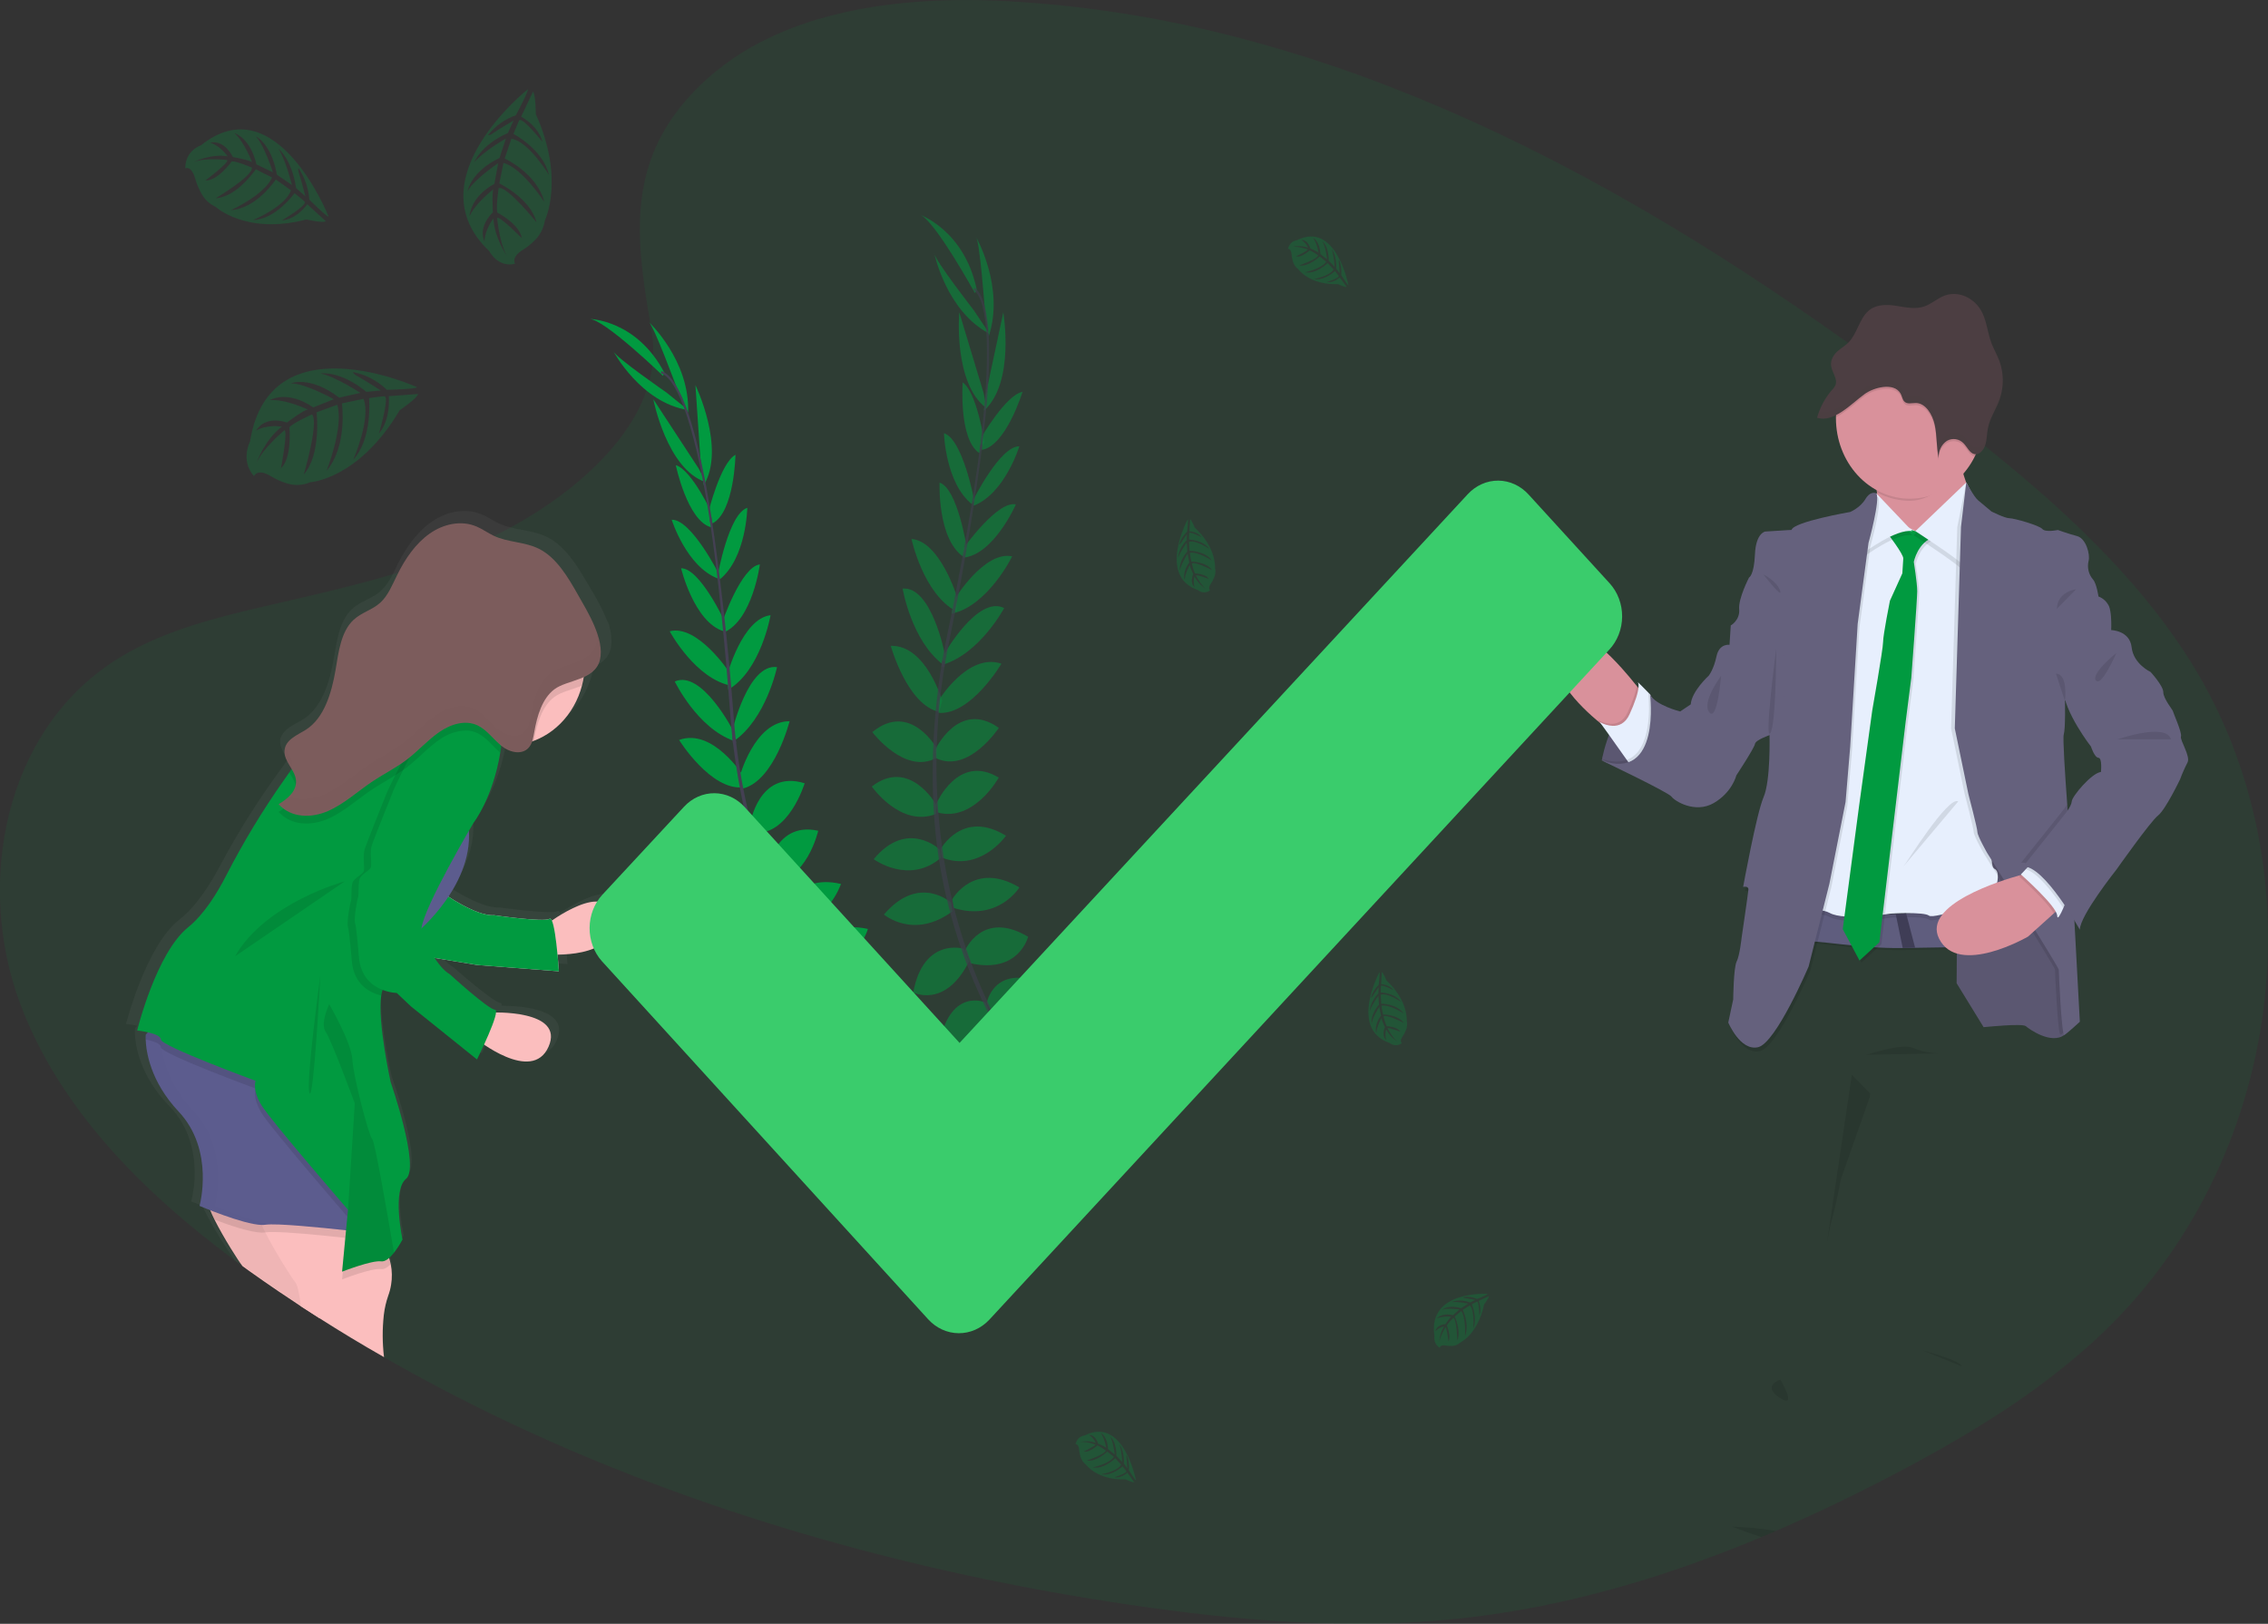 <svg width="352" height="252" viewBox="0 0 352 252" fill="none" xmlns="http://www.w3.org/2000/svg">
<rect x="0" y="0" width="352" height="252" fill="#333333" stroke="none"/>
<g clip-path="url(#clip0)">
<path opacity="0.1" d="M326.421 206.781C325.322 207.833 324.199 208.855 323.051 209.846C322.858 210.016 322.659 210.18 322.463 210.353C318.37 213.811 314.072 216.972 309.598 219.816L308.761 220.346C308.559 220.48 308.36 220.603 308.149 220.727C303.474 223.665 298.625 226.37 293.718 228.932L293.666 228.962L293.295 229.152C289.338 231.218 285.321 233.195 281.245 235.083L281.147 235.123C279.309 235.965 277.471 236.786 275.633 237.584C274.882 237.918 274.129 238.228 273.375 238.545C271.957 239.135 270.536 239.716 269.102 240.273L268.924 240.346L268.618 240.463L268.235 240.616C264.496 242.071 260.707 243.414 256.868 244.646L256.8 244.666C254.123 245.515 251.428 246.301 248.716 247.024L248.346 247.124C244.363 248.171 240.317 249.072 236.246 249.792L235.309 249.956C232.331 250.465 229.333 250.881 226.315 251.203C209.348 252.988 192.179 251.537 175.316 249.048C141.265 244.018 107.665 234.589 77.02 219.809C71.139 216.974 65.372 213.939 59.719 210.704C59.673 210.677 59.633 210.65 59.587 210.627C56.203 208.69 52.866 206.672 49.574 204.573C48.609 203.966 47.65 203.345 46.697 202.722C45.525 201.952 44.358 201.174 43.196 200.387C41.664 199.346 40.133 198.279 38.601 197.188L37.885 196.668L37.609 196.464C37.22 196.181 36.837 195.897 36.451 195.61C22.054 184.937 9.216 172.002 3.151 155.815C-3.858 137.136 0.627 113.454 17.986 102.413C23.953 98.611 30.888 96.546 37.897 94.842L38.614 94.668C39.799 94.385 40.984 94.111 42.164 93.838C46.296 92.884 50.45 91.937 54.564 90.879C56.708 90.329 58.831 89.752 60.941 89.128L61.805 88.868C66.895 87.381 71.873 85.472 76.695 83.157H76.726C77.244 82.907 77.755 82.647 78.258 82.38C78.582 82.214 78.907 82.047 79.232 81.863C84.439 79.041 89.953 75.129 94.196 70.466C94.536 70.092 94.866 69.712 95.188 69.332C95.436 69.035 95.681 68.735 95.917 68.435C98.891 64.659 100.95 60.466 101.342 56.017C101.474 54.521 101.412 53.014 101.158 51.537C100.677 48.739 100.212 46 99.869 43.328C99.228 38.309 99.011 33.509 99.899 28.882C100.803 24.166 102.852 19.626 106.764 15.223C107.354 14.556 107.99 13.889 108.672 13.222C111.836 10.2 115.415 7.737 119.28 5.924C119.758 5.702 120.239 5.479 120.723 5.257C131.469 0.521 144.38 -0.467 156.443 0.187C167.713 0.819 178.911 2.515 189.912 5.257C190.785 5.471 191.658 5.694 192.525 5.924C201.882 8.392 211.09 11.493 220.094 15.207C243.49 24.79 265.573 38.095 286.204 52.778C286.406 52.921 286.608 53.065 286.817 53.212C287.678 53.823 288.535 54.437 289.387 55.053C291.035 56.242 292.668 57.44 294.288 58.645L295.381 59.456C295.92 59.856 296.457 60.257 296.99 60.66L298.631 61.897C298.709 61.948 298.782 62.005 298.852 62.067L300.249 63.121C301.057 63.735 301.86 64.352 302.666 64.972L304.393 66.307C304.752 66.587 305.113 66.864 305.472 67.147L307.309 68.608L307.72 68.942C307.806 69.008 307.891 69.075 307.974 69.148L308.026 69.185C313.007 73.164 317.868 77.29 322.423 81.663L323.012 82.23L323.073 82.29C323.569 82.771 324.065 83.258 324.552 83.748C330.501 89.645 335.831 95.983 340.187 102.987C360.196 135.341 354.256 180.14 326.421 206.781Z" fill="#019A40"/>
<path d="M248.599 117.997C248.599 117.997 250.381 107.823 256.11 107.77L260.3 117.156L257.482 119.241C257.482 119.241 251.429 119.451 248.599 117.997Z" fill="#65617D"/>
<path opacity="0.1" d="M260.288 117.143L257.482 119.241C257.482 119.241 253.212 119.387 250.161 118.573C249.624 118.438 249.101 118.244 248.599 117.996C248.599 117.996 248.599 117.94 248.629 117.833C248.628 117.82 248.628 117.806 248.629 117.793C248.893 116.517 249.256 115.267 249.714 114.057C249.888 113.6 250.09 113.13 250.305 112.66C251.144 110.902 252.323 109.177 253.938 108.323C254.534 108.005 255.183 107.82 255.846 107.78H256.018H256.1L256.195 107.987L257.611 111.159L260.288 117.143Z" fill="black"/>
<path d="M307.865 159.407C307.865 159.407 313.884 158.78 314.414 159.25C314.944 159.72 318.362 162.135 320.387 160.614C322.412 159.093 321.061 153.796 321.061 153.586C321.061 153.376 320.868 145.878 320.868 145.878L317.257 140.581L312.729 131.302L303.484 130.301L303.723 145.037L303.677 152.589L307.865 159.407Z" fill="#65617D"/>
<path opacity="0.1" d="M307.865 159.407C307.865 159.407 313.884 158.78 314.414 159.25C314.944 159.72 318.362 162.135 320.387 160.614C322.412 159.093 321.061 153.796 321.061 153.586C321.061 153.376 320.868 145.878 320.868 145.878L317.257 140.581L312.729 131.302L303.484 130.301L303.723 145.037L303.677 152.589L307.865 159.407Z" fill="black"/>
<path d="M254.893 107.496C254.893 107.496 254.418 113.894 250.743 113.994C250.743 113.994 249.707 113.327 248.31 112.176C245.094 109.558 239.994 104.521 241.403 99.835C243.425 93.124 253.248 105.505 253.248 105.505L254.005 106.426L254.893 107.496Z" fill="#D9919B"/>
<path opacity="0.1" d="M254.893 107.496C254.893 107.496 254.418 113.894 250.742 113.994C250.742 113.994 249.707 113.327 248.31 112.176L248.004 111.739C248.625 112.094 249.31 112.295 250.01 112.329C250.929 112.349 251.965 111.996 252.629 110.532C253.013 109.708 253.352 108.861 253.643 107.993C253.817 107.484 253.94 106.956 254.011 106.419L254.893 107.496Z" fill="black"/>
<path d="M253.303 119.084L252.479 117.93L249.723 114.044L248.292 112.059C248.912 112.412 249.596 112.612 250.295 112.646C251.214 112.669 252.25 112.313 252.914 110.848C253.3 110.026 253.638 109.178 253.928 108.31C254.385 106.896 254.376 106.169 254.213 105.922C254.051 105.675 255.236 106.872 255.806 107.463L255.827 107.483L256.091 107.756L256.192 107.97L257.586 111.008C257.586 111.008 257.586 111.052 257.586 111.135C257.714 112.099 258.183 118.216 253.303 119.084Z" fill="#E7EFFD"/>
<path d="M306.518 77.501L299.39 85.789C299.39 85.789 290.243 81.787 291.205 80.452C291.579 79.925 291.511 78.261 291.303 76.423C290.966 73.518 290.243 70.172 290.243 70.172C290.243 70.172 306.23 67.341 304.879 70.279C304.389 71.35 304.472 72.614 304.778 73.761C305.171 75.101 305.759 76.363 306.518 77.501Z" fill="#D9919B"/>
<path opacity="0.1" d="M304.879 70.266C304.389 71.336 304.153 71.44 304.46 72.6C302.37 75.042 299.712 77.714 296.406 77.714C294.636 77.717 292.888 77.272 291.303 76.413C290.966 73.508 290.243 70.162 290.243 70.162C290.243 70.162 306.23 67.327 304.879 70.266Z" fill="black"/>
<path d="M307.868 64.915C307.868 68.225 306.661 71.4 304.511 73.741C302.362 76.082 299.446 77.397 296.406 77.397C293.366 77.397 290.45 76.082 288.301 73.741C286.151 71.4 284.943 68.225 284.943 64.915C284.943 64.855 284.943 64.795 284.943 64.735C285.009 61.457 286.257 58.339 288.417 56.055C290.577 53.771 293.475 52.504 296.486 52.527C299.497 52.551 302.378 53.864 304.507 56.181C306.637 58.5 307.843 61.637 307.865 64.915H307.868Z" fill="#D9919B"/>
<path opacity="0.1" d="M309.525 147.249C307.993 147.249 302.951 147.309 297.303 147.406H297.232L295.367 147.439H295.309C288.609 147.556 282.008 146.132 279.358 146.402C273.722 146.979 281.38 140.731 281.38 140.731C285.579 141.841 289.897 142.316 294.215 142.146L295.835 142.052C300.954 141.739 306.1 141.215 308.79 140.334C308.977 141.962 309.249 144.32 309.525 147.249Z" fill="black"/>
<path d="M309.525 146.935C307.993 146.935 302.951 146.992 297.303 147.092H297.232L295.367 147.126H295.309C288.609 147.242 282.008 145.818 279.358 146.088C273.722 146.662 281.38 140.418 281.38 140.418C285.579 141.527 289.898 142.002 294.215 141.829L295.835 141.739C300.954 141.425 306.1 140.898 308.79 140.021C308.977 141.649 309.249 144.014 309.525 146.935Z" fill="#5F5D7E"/>
<path opacity="0.1" d="M293.321 80.972L284.459 85.482L277.625 143.046C277.625 143.046 281.668 141.044 283.981 142.312C286.294 143.579 293.419 142.419 293.419 142.419C293.419 142.419 298.626 142.085 299.389 142.732C300.152 143.379 309.216 140.111 309.216 140.111C309.216 140.111 310.852 136.125 309.599 135.498C308.346 134.87 309.985 128.67 309.985 128.67L309.216 87.139L307.684 81.803L303.543 79.078L299.306 82.747L297.285 83.064L293.321 80.972Z" fill="black"/>
<path d="M293.321 80.332L284.462 84.842L277.625 142.419C277.625 142.419 281.668 140.418 283.981 141.685C286.294 142.953 293.419 141.788 293.419 141.788C293.419 141.788 298.626 141.475 299.389 142.102C300.152 142.729 309.216 139.48 309.216 139.48C309.216 139.48 310.852 135.498 309.599 134.867C308.346 134.237 309.985 128.05 309.985 128.05L309.216 86.519L307.684 81.183L303.543 78.454L299.306 82.123L297.285 82.437L293.321 80.332Z" fill="#E7EFFD"/>
<path opacity="0.1" d="M293.177 83.007C293.177 83.007 295.732 86.309 295.683 86.993C295.634 87.677 295.539 89.298 295.539 89.298L293.628 93.547C293.628 93.547 292.568 98.844 292.568 99.945C292.568 101.045 290.883 110.588 290.883 110.588L288.861 125.264L286.307 144.51L288.907 149.387L291.989 146.555L296.078 112.266L296.945 105.502C296.945 105.502 297.864 93.337 297.864 92.08C297.864 90.822 297.334 87.517 297.334 87.517C297.334 87.517 297.962 84.371 300.563 83.638C303.163 82.904 300.37 83.477 300.37 83.477L298.878 82.166L297.576 82.743C297.576 82.743 293.949 81.539 293.177 83.007Z" fill="black"/>
<path d="M292.889 82.694C292.889 82.694 295.441 85.996 295.395 86.676C295.349 87.357 295.248 88.984 295.248 88.984L293.321 93.234C293.321 93.234 292.261 98.527 292.261 99.628C292.261 100.729 290.576 110.275 290.576 110.275L288.552 124.951L286 144.193L288.601 149.07L291.682 146.238L295.772 111.953L296.639 105.188C296.639 105.188 297.557 93.024 297.557 91.763C297.557 90.502 297.028 87.203 297.028 87.203C297.028 87.203 297.64 84.055 300.253 83.321C302.866 82.587 300.063 83.164 300.063 83.164L298.568 81.853L297.27 82.43C297.27 82.43 293.661 81.223 292.889 82.694Z" fill="#019A40"/>
<path opacity="0.1" d="M291.204 77.186C291.204 77.186 290.818 77.5 290.723 79.598C290.628 81.696 289.277 86.416 289.277 86.416C289.277 86.416 294.286 82.64 296.791 83.06L291.204 77.186Z" fill="black"/>
<path d="M291.204 76.556C291.204 76.556 290.818 76.873 290.723 78.968C290.628 81.062 289.277 85.785 289.277 85.785C289.277 85.785 294.286 82.01 296.791 82.43L291.204 76.556Z" fill="#E7EFFD"/>
<path opacity="0.1" d="M304.882 75.509L296.997 83.06C296.997 83.06 303.644 87.36 304.511 88.397C305.378 89.434 306.245 78.121 306.245 78.121L304.882 75.509Z" fill="black"/>
<path d="M305.169 74.878L297.272 82.43C297.272 82.43 303.917 86.729 304.783 87.767C305.65 88.804 306.517 77.487 306.517 77.487L305.169 74.878Z" fill="#E7EFFD"/>
<path opacity="0.1" d="M291.483 77.186C291.483 77.186 290.616 76.713 289.798 78.077C288.98 79.441 287.439 80.078 287.439 80.078C287.439 80.078 278.673 81.599 278.336 82.857L274.243 83.117C274.243 83.117 272.797 83.307 272.662 86.643C272.528 89.978 271.744 90.258 271.744 90.258C271.744 90.258 270.056 93.51 270.212 95.188C270.368 96.866 268.91 97.707 268.91 97.707L274.942 114.731C274.942 114.731 275.135 121.759 274.023 124.327C272.911 126.895 270.843 138.276 270.843 138.276C270.843 138.276 271.71 138.066 271.661 138.696C271.612 139.327 270.601 146.195 270.601 146.195C270.601 146.195 270.313 148.92 269.832 149.864C269.351 150.808 269.302 155.737 269.302 155.737L268.509 159.303C268.509 159.303 270.347 163.759 273.134 163.129C275.922 162.498 280.982 150.597 280.982 150.597L284.208 137.752L286.713 125.061L287.436 116.462L288.591 97.426L290.276 84.841C290.276 84.841 292.166 78.077 291.483 77.186Z" fill="black"/>
<path d="M291.204 76.556C291.204 76.556 290.338 76.086 289.52 77.45C288.702 78.814 287.158 79.452 287.158 79.452C287.158 79.452 278.394 80.972 278.057 82.23L273.965 82.493C273.965 82.493 272.519 82.704 272.375 86.006C272.231 89.308 271.456 89.625 271.456 89.625C271.456 89.625 269.771 92.877 269.924 94.555C270.077 96.232 268.625 97.07 268.625 97.07L274.636 114.101C274.636 114.101 274.828 121.129 273.717 123.697C272.605 126.265 270.54 137.646 270.54 137.646C270.54 137.646 271.407 137.436 271.358 138.066C271.309 138.697 270.298 145.564 270.298 145.564C270.298 145.564 270.01 148.289 269.529 149.233C269.048 150.177 268.999 155.107 268.999 155.107L268.233 158.69C268.233 158.69 270.071 163.146 272.856 162.519C275.64 161.892 280.707 149.984 280.707 149.984L283.932 137.139L286.438 124.464L287.158 115.865L288.316 96.833L290.001 84.248C290.001 84.248 291.878 77.45 291.204 76.556Z" fill="#65617D"/>
<path opacity="0.1" d="M260.287 117.143L257.481 119.241C257.481 119.241 253.211 119.387 250.16 118.574L248.604 117.823L248.298 117.673L248.619 117.783C250.231 118.303 251.49 118.293 252.473 117.933C256.428 116.485 255.99 109.378 255.843 107.77C255.843 107.61 255.818 107.506 255.812 107.466C255.811 107.46 255.811 107.453 255.812 107.446L255.836 107.486C255.889 107.584 255.949 107.677 256.017 107.763C256.072 107.835 256.132 107.903 256.195 107.967L257.589 111.005C257.589 111.005 257.589 111.049 257.589 111.132L260.287 117.143Z" fill="black"/>
<path d="M269.967 96.649L268.619 97.07L268.426 100.072C268.426 100.072 266.837 99.811 266.405 101.856C265.973 103.901 265.201 104.858 265.201 104.858C265.201 104.858 262.551 107.27 262.407 109.314L260.768 110.415C260.768 110.415 256.964 109.471 256.097 107.793C256.097 107.793 257.831 121.322 248.586 118.02C248.586 118.02 258.94 122.95 259.421 123.63C259.901 124.311 263.081 126.299 265.97 124.631C268.858 122.963 269.486 120.331 269.486 120.331C269.486 120.331 272.28 116.085 272.375 115.455C272.47 114.825 274.639 114.091 274.639 114.091L278.78 103.187L269.967 96.649Z" fill="#65617D"/>
<path opacity="0.1" d="M303.772 81.8L305.169 74.878C305.169 74.878 305.782 77.133 306.422 77.657C307.062 78.181 308.493 79.388 308.493 79.388C308.493 79.388 310.563 80.439 311.283 80.439C312.003 80.439 315.909 81.539 316.389 82.106C316.87 82.674 318.797 82.263 318.797 82.263C318.797 82.263 320.387 82.84 321.784 83.207C323.181 83.574 323.854 86.092 323.563 87.086C323.447 87.582 323.448 88.102 323.566 88.597C323.684 89.092 323.915 89.546 324.237 89.918C324.816 90.549 325.104 92.587 325.104 92.587C325.814 92.838 326.403 93.385 326.743 94.108C327.224 95.262 327.08 97.777 327.08 97.777L319.906 108.784C319.906 108.784 320.001 113.03 319.713 113.974C319.425 114.918 320.724 130.965 320.724 130.965L322.216 158.546C322.216 158.546 320.243 160.381 319.808 160.591C319.373 160.801 318.941 150.838 318.941 150.471C318.941 150.104 307.819 132.326 307.819 132.326C307.819 132.326 306.324 129.704 306.324 129.127C306.324 128.55 304.927 123.256 304.927 123.256L302.816 113.053L303.772 81.8Z" fill="black"/>
<path d="M327.678 97.193C327.678 97.553 327.66 97.793 327.66 97.793L320.489 108.801C320.489 108.801 320.587 113.05 320.299 113.994C320.13 114.541 320.498 120.185 320.838 124.818C321.08 128.153 321.309 130.982 321.309 130.982L321.941 142.683L322.798 158.566C322.798 158.566 320.825 160.401 320.394 160.611C319.962 160.821 319.527 150.858 319.527 150.488C319.527 150.117 308.395 132.339 308.395 132.339C308.395 132.339 306.903 129.714 306.903 129.137C306.903 128.56 305.506 123.263 305.506 123.263L303.39 113.04L304.352 81.786L305.169 74.865C305.169 74.865 306.373 77.123 307.007 77.644C307.641 78.164 309.075 79.375 309.075 79.375C309.075 79.375 311.146 80.425 311.869 80.425C312.592 80.425 316.491 81.526 316.975 82.093C317.459 82.66 319.383 82.25 319.383 82.25C319.383 82.25 320.969 82.827 322.366 83.194C323.763 83.561 324.437 86.079 324.149 87.073C324.032 87.569 324.032 88.088 324.15 88.584C324.268 89.079 324.5 89.534 324.823 89.905C325.399 90.532 325.69 92.573 325.69 92.573C326.399 92.826 326.988 93.372 327.329 94.094C327.656 94.922 327.687 96.376 327.678 97.193Z" fill="#65617D"/>
<path opacity="0.1" d="M275.637 237.584C274.887 237.917 274.133 238.228 273.38 238.545C271.018 237.794 268.812 236.91 268.812 236.91C271.097 236.999 273.375 237.224 275.637 237.584Z" fill="black"/>
<path opacity="0.1" d="M298.428 209.589C298.428 209.589 304.159 211.057 304.496 212.054L298.428 209.589Z" fill="black"/>
<path opacity="0.1" d="M276.323 214.099C276.323 214.099 273.336 215.043 276.228 216.93C279.119 218.818 276.323 214.099 276.323 214.099Z" fill="black"/>
<path opacity="0.1" d="M289.565 163.693C289.902 163.693 295.153 161.805 296.981 162.645C298.81 163.486 301.077 163.483 301.077 163.483L289.565 163.693Z" fill="black"/>
<path opacity="0.1" d="M290.258 169.696L290.206 170.217L285.715 183.005C285.715 183.005 284.992 186.884 284.364 189.086C283.97 190.582 283.657 192.102 283.427 193.639L287.409 166.801L290.258 169.696Z" fill="black"/>
<path d="M297.233 147.092L295.368 147.125H295.309L294.216 141.839C294.752 141.812 295.294 141.782 295.836 141.745L297.233 147.092Z" fill="#3F3D56"/>
<path d="M319.952 140.678L318.755 141.755L314.763 145.348C314.763 145.348 303.929 151.642 300.945 145.661C298.314 140.394 310.597 136.635 313.556 135.815C313.958 135.705 314.187 135.648 314.187 135.648L319.952 140.678Z" fill="#D9919B"/>
<path opacity="0.1" d="M273.677 89.141C273.677 89.141 275.793 90.192 276.274 91.659C276.755 93.127 273.677 89.141 273.677 89.141Z" fill="black"/>
<path opacity="0.1" d="M267.124 104.875C267.124 104.875 264.042 108.964 265.286 110.545C266.53 112.126 267.124 104.875 267.124 104.875Z" fill="black"/>
<path opacity="0.1" d="M322.216 91.449C322.216 91.449 319.328 91.763 319.229 94.491L322.216 91.449Z" fill="black"/>
<path opacity="0.1" d="M295.44 134.447C295.747 134.133 302.376 123.44 303.916 124.38L295.44 134.447Z" fill="black"/>
<path opacity="0.1" d="M307.868 64.916C307.87 66.971 307.404 68.995 306.511 70.806H306.426C305.7 70.639 305.323 69.719 304.768 69.138C304.427 68.785 303.993 68.557 303.527 68.486C303.06 68.415 302.585 68.504 302.168 68.741C301.746 69.016 301.402 69.413 301.177 69.889C300.951 70.365 300.852 70.899 300.89 71.433C300.523 69.765 300.639 67.968 300.278 66.287C299.916 64.605 298.841 62.901 297.365 62.871C296.728 62.871 295.986 63.128 295.527 62.607C295.248 62.294 295.193 61.8 294.985 61.42C293.928 59.562 290.718 60.503 289.406 61.457C288.095 62.411 286.573 63.932 284.943 64.749C285.009 61.471 286.257 58.353 288.417 56.069C290.577 53.785 293.475 52.517 296.486 52.541C299.497 52.565 302.378 53.877 304.507 56.195C306.637 58.513 307.843 61.651 307.865 64.929L307.868 64.916Z" fill="black"/>
<path d="M294.987 61.093C295.196 61.473 295.251 61.967 295.53 62.281C295.989 62.797 296.73 62.531 297.368 62.544C298.844 62.571 299.922 64.275 300.281 65.956C300.639 67.637 300.523 69.425 300.893 71.103C300.855 70.57 300.955 70.035 301.18 69.561C301.406 69.086 301.749 68.689 302.171 68.415C302.588 68.177 303.062 68.087 303.528 68.159C303.994 68.23 304.428 68.458 304.768 68.811C305.323 69.385 305.687 70.306 306.429 70.479C307.17 70.653 307.856 69.885 308.12 69.052C308.383 68.218 308.361 67.304 308.533 66.44C308.861 64.802 309.841 63.461 310.371 61.907C311.017 60.014 310.999 57.929 310.322 56.05C309.96 55.049 309.424 54.179 309.057 53.195C308.505 51.7 308.358 50.016 307.685 48.592C306.551 46.207 303.88 45.016 301.687 45.923C300.639 46.353 299.729 47.184 298.666 47.554C297.245 48.051 295.723 47.678 294.249 47.454C292.776 47.231 291.146 47.211 289.961 48.265C288.598 49.479 288.224 51.76 286.943 53.094C286.404 53.655 285.737 54.012 285.17 54.529C284.603 55.046 284.113 55.816 284.177 56.657C284.263 57.744 285.24 58.731 284.879 59.736C284.749 60.028 284.567 60.288 284.343 60.503C283.271 61.728 282.473 63.206 282.012 64.822C284.591 65.699 287.378 62.604 289.397 61.153C290.723 60.176 293.934 59.232 294.987 61.093Z" fill="#4C3E42"/>
<path opacity="0.1" d="M319.952 140.678L318.755 141.755C317.698 139.837 313.357 136.008 313.357 136.008L313.544 135.811C313.946 135.701 314.175 135.645 314.175 135.645L319.952 140.678Z" fill="black"/>
<path d="M321.111 138.747C321.111 138.747 320.679 139.914 320.235 140.925C319.79 141.935 319.316 142.849 319.279 142.106C319.23 140.635 313.646 135.705 313.646 135.705L314.402 134.904L315.281 133.974L321.111 138.747Z" fill="#E7EFFD"/>
<path opacity="0.1" d="M321.304 130.985L321.935 142.686C320.44 140.154 316.332 133.66 313.691 133.87L320.097 125.865C320.364 125.542 320.61 125.199 320.832 124.837C321.074 128.166 321.304 130.985 321.304 130.985Z" fill="black"/>
<path opacity="0.1" d="M321.11 138.747C321.11 138.747 320.678 139.914 320.234 140.925C318.556 138.417 316.252 135.458 314.414 134.904L315.293 133.974L321.11 138.747Z" fill="black"/>
<path d="M325.926 96.316L327.66 97.784C327.66 97.784 330.548 97.837 330.836 100.452C331.124 103.067 333.774 104.281 333.774 104.281C333.774 104.281 335.75 106.429 335.75 107.426C335.75 108.424 337.241 110.205 337.241 110.362C337.241 110.518 338.687 113.717 338.494 114.294C338.301 114.871 340.026 117.39 339.505 118.334C339.07 119.18 338.684 120.056 338.35 120.955C338.35 120.955 336.087 125.675 334.929 126.566C333.771 127.456 328.478 134.954 328.478 134.954C328.478 134.954 322.795 142.086 322.795 144.294C322.795 144.294 317.257 134.224 313.982 134.487L320.388 126.465C320.388 126.465 321.493 125.155 321.542 124.367C321.591 123.58 324.624 119.961 326.07 119.804C326.07 119.804 326.309 117.653 325.684 117.603C325.059 117.553 324.529 115.872 324.529 115.872C324.529 115.872 320.29 110.418 320.241 106.956C320.192 103.494 325.926 96.316 325.926 96.316Z" fill="#65617D"/>
<path opacity="0.1" d="M328.478 101.319C328.478 101.319 324.432 104.568 325.299 105.618C326.165 106.669 328.478 101.319 328.478 101.319Z" fill="black"/>
<path opacity="0.1" d="M328.671 114.731C328.671 114.731 336.182 112.109 336.942 114.731H328.671Z" fill="black"/>
<path opacity="0.1" d="M275.673 100.679C275.673 100.679 275.673 112.633 274.733 113.814C273.793 114.995 275.673 100.679 275.673 100.679Z" fill="black"/>
<path opacity="0.1" d="M319.086 104.531L320.483 108.804C320.483 108.804 321.037 104.611 319.086 104.531Z" fill="black"/>
<g opacity="0.1">
<path opacity="0.1" d="M285.051 58.698C285.403 57.714 284.481 56.75 284.359 55.696C284.238 55.994 284.185 56.319 284.205 56.644C284.267 57.441 284.818 58.181 284.95 58.918C284.99 58.849 285.024 58.775 285.051 58.698Z" fill="black"/>
<path opacity="0.1" d="M301.019 69.992C300.673 68.325 300.774 66.587 300.425 64.936C300.076 63.285 298.988 61.547 297.512 61.52C296.875 61.52 296.134 61.774 295.674 61.257C295.395 60.943 295.34 60.45 295.132 60.069C294.078 58.211 290.868 59.152 289.554 60.106C287.584 61.53 284.879 64.512 282.352 63.838C282.233 64.155 282.119 64.475 282.024 64.806C284.604 65.683 287.391 62.587 289.41 61.137C290.724 60.186 293.931 59.242 294.988 61.103C295.196 61.483 295.251 61.977 295.53 62.291C295.99 62.808 296.731 62.541 297.368 62.554C298.845 62.581 299.923 64.285 300.281 65.966C300.64 67.647 300.523 69.435 300.894 71.113C300.867 70.734 300.909 70.353 301.019 69.992Z" fill="black"/>
<path opacity="0.1" d="M308.261 68.025C307.997 68.858 307.311 69.622 306.57 69.452C305.828 69.282 305.467 68.365 304.913 67.784C304.571 67.432 304.136 67.205 303.67 67.134C303.204 67.064 302.729 67.153 302.312 67.391C301.91 67.651 301.58 68.024 301.355 68.47C301.131 68.917 301.02 69.42 301.034 69.929C301.228 69.288 301.631 68.748 302.168 68.411C302.585 68.174 303.059 68.084 303.525 68.155C303.991 68.227 304.425 68.455 304.765 68.808C305.32 69.382 305.684 70.303 306.426 70.476C307.167 70.65 307.853 69.882 308.117 69.049C308.253 68.557 308.341 68.052 308.38 67.541C308.348 67.704 308.308 67.866 308.261 68.025Z" fill="black"/>
<path opacity="0.1" d="M310.525 60.883C309.983 62.437 308.993 63.778 308.687 65.412C308.619 65.746 308.583 66.08 308.546 66.413C308.874 64.785 309.851 63.448 310.384 61.897C310.625 61.198 310.775 60.466 310.828 59.722C310.755 60.117 310.654 60.505 310.525 60.883Z" fill="black"/>
</g>
<path d="M240.931 98.851C240.997 98.851 241.05 98.793 241.05 98.721C241.05 98.649 240.997 98.591 240.931 98.591C240.865 98.591 240.812 98.649 240.812 98.721C240.812 98.793 240.865 98.851 240.931 98.851Z" fill="#E6E8EC"/>
<path d="M144.663 171.908C144.663 171.908 148.033 169.277 151.534 170.908C151.534 170.908 150.554 173.169 146.204 173.139L144.663 171.908Z" fill="#019A40"/>
<path d="M144.243 172.062C144.243 172.062 143.343 176.474 146.081 179.336C146.081 179.336 147.613 177.468 145.876 173.122L144.243 172.062Z" fill="#019A40"/>
<path d="M139.777 168.046C139.777 168.046 139.903 164.32 147.65 165.231C147.65 165.231 147.772 167.629 145.107 168.876C142.442 170.124 141.171 169.22 139.777 168.046Z" fill="#019A40"/>
<path d="M139.303 168.029C139.303 168.029 136.086 169.303 139.266 177.051C139.266 177.051 141.41 176.438 141.668 173.292C141.925 170.147 140.755 169.123 139.303 168.029Z" fill="#019A40"/>
<path d="M134.757 162.952C134.757 162.952 134.102 156.858 141.999 157.155C141.999 157.155 142.752 162.665 136.2 164.363L134.757 162.952Z" fill="#019A40"/>
<path d="M129.311 156.268C129.311 156.268 130.147 149.293 138.09 151.031C138.09 151.031 138.329 157.035 130.652 157.865L129.311 156.268Z" fill="#019A40"/>
<path d="M125.258 149.29C125.258 149.29 126.826 142.452 134.696 144.164C134.696 144.164 133.054 150.308 125.812 150.501L125.258 149.29Z" fill="#019A40"/>
<path d="M121.401 142.472C121.401 142.472 122.933 135.394 130.521 137.185C130.521 137.185 128.242 143.943 121.944 143.646L121.401 142.472Z" fill="#019A40"/>
<path d="M118.837 135.951C118.837 135.951 119.894 127.336 126.988 128.93C126.988 128.93 125.224 136.809 119.404 137.176L118.837 135.951Z" fill="#019A40"/>
<path d="M116.374 128.043C116.374 128.043 117.7 119.34 124.884 121.555C124.884 121.555 122.387 129.831 116.919 129.227L116.374 128.043Z" fill="#019A40"/>
<path d="M114.76 120.665C114.76 120.665 117.045 111.922 122.546 111.926C122.546 111.926 120.218 121.155 115.281 122.376L114.76 120.665Z" fill="#019A40"/>
<path d="M113.648 113.43C113.648 113.43 116.099 102.92 120.596 103.534C120.596 103.534 118.926 111.559 113.857 115.041L113.648 113.43Z" fill="#019A40"/>
<path d="M112.855 104.774C112.855 104.774 115.19 96.002 119.595 95.475C119.595 95.475 118.097 104.071 113.036 107.019L112.855 104.774Z" fill="#019A40"/>
<path d="M112.037 96.719C112.037 96.719 115.024 87.914 117.934 87.597C117.934 87.597 116.803 96.192 112.377 98.13L112.037 96.719Z" fill="#019A40"/>
<path d="M111.406 89.214C111.406 89.214 113.1 79.712 115.983 78.811C115.983 78.811 115.857 86.529 111.725 89.905L111.406 89.214Z" fill="#019A40"/>
<path d="M109.963 79.418C109.963 79.418 111.828 71.823 114.147 70.582C114.147 70.582 113.991 79.448 110.576 81.229L109.963 79.418Z" fill="#019A40"/>
<path d="M108.827 72.99L107.933 59.772C107.933 59.772 112.684 69.578 109.222 75.302L108.827 72.99Z" fill="#019A40"/>
<path d="M104.958 59.979C104.958 59.979 101.448 50.449 100.67 49.942C100.67 49.942 107.103 55.946 106.796 64.041L104.958 59.979Z" fill="#019A40"/>
<path d="M134.539 162.916C134.539 162.916 128.927 162.355 129.396 170.941C129.396 170.941 134.475 171.608 135.872 164.45L134.539 162.916Z" fill="#019A40"/>
<path d="M129.038 156.048C129.038 156.048 122.584 156.295 123.42 165.054C123.42 165.054 128.873 165.881 130.371 157.642L129.038 156.048Z" fill="#019A40"/>
<path d="M125.215 149.864C125.215 149.864 119.251 147.115 115.774 154.991C115.774 154.991 121.273 157.259 125.776 151.088L125.215 149.864Z" fill="#019A40"/>
<path d="M121.273 142.543C121.273 142.543 115.161 139.611 111.905 147.299C111.905 147.299 118.237 149.38 121.809 143.717L121.273 142.543Z" fill="#019A40"/>
<path d="M118.92 136.135C118.92 136.135 112.938 130.371 108.545 136.635C108.545 136.635 114.616 141.328 119.232 137.459L118.92 136.135Z" fill="#019A40"/>
<path d="M116.696 127.826C116.696 127.826 110.671 121.925 106.327 128.54C106.327 128.54 113.023 133.306 116.947 129.103L116.696 127.826Z" fill="#019A40"/>
<path d="M115.349 120.388C115.349 120.388 110.604 112.91 105.399 114.838C105.399 114.838 110.325 122.763 115.361 122.176L115.349 120.388Z" fill="#019A40"/>
<path d="M113.777 113.377C113.777 113.377 108.928 103.904 104.726 105.759C104.726 105.759 108.236 113.047 113.952 114.995L113.777 113.377Z" fill="#019A40"/>
<path d="M113.146 104.267C113.146 104.267 108.244 96.859 103.938 97.97C103.938 97.97 107.993 105.518 113.672 106.449L113.146 104.267Z" fill="#019A40"/>
<path d="M112.521 96.529C112.521 96.529 108.63 88.15 105.705 88.191C105.705 88.191 107.73 96.589 112.328 97.967L112.521 96.529Z" fill="#019A40"/>
<path d="M111.544 89.021C111.544 89.021 107.255 80.549 104.247 80.659C104.247 80.659 106.551 87.961 111.436 89.788L111.544 89.021Z" fill="#019A40"/>
<path d="M110.622 79.919C110.622 79.919 107.384 72.894 104.885 72.19C104.885 72.19 106.683 80.839 110.362 81.83L110.622 79.919Z" fill="#019A40"/>
<path d="M108.462 72.754L101.398 61.96C101.398 61.96 103.494 72.807 109.51 74.818L108.462 72.754Z" fill="#019A40"/>
<path d="M103.46 60.933C103.46 60.933 95.496 55.426 95.189 54.498C95.189 54.498 99.435 62.504 106.799 63.634L103.46 60.933Z" fill="#019A40"/>
<path d="M102.903 58.331C102.903 58.331 93.67 49.382 91.397 49.485C91.397 49.485 98.749 49.545 103.099 57.824L102.903 58.331Z" fill="#019A40"/>
<path d="M110.585 81.306L110.261 81.366C108.086 67.174 105.359 58.845 102.557 57.917L102.652 57.584C105.614 58.558 108.355 66.767 110.585 81.306Z" fill="#444053"/>
<path d="M114.243 115.308L113.756 115.375C113.606 114.041 113.48 112.686 113.376 111.332C112.494 99.544 111.388 88.734 110.15 80.645L110.42 80.252C111.645 88.354 112.984 99.484 113.869 111.272C113.967 112.636 114.096 113.994 114.243 115.308Z" fill="#444053"/>
<path d="M154.048 178.319C153.96 178.279 145.184 174.446 135.874 164.81C130.424 159.171 125.828 152.628 122.258 145.424C117.795 136.418 114.873 125.238 113.642 114.311L114.162 114.551C116.919 139.073 127.806 155.464 136.306 164.27C145.524 173.819 154.202 177.612 154.287 177.655L154.048 178.319Z" fill="#444053"/>
<g opacity="0.7">
<path opacity="0.7" d="M160.147 167.438C160.147 167.438 164.087 166.021 166.978 168.702C166.978 168.702 165.425 170.547 161.281 169.106L160.147 167.438Z" fill="#019A40"/>
<path opacity="0.7" d="M159.703 167.445C159.703 167.445 157.639 171.367 159.477 174.99C159.477 174.99 161.446 173.699 160.978 168.986L159.703 167.445Z" fill="#019A40"/>
<path opacity="0.7" d="M156.536 162.168C156.536 162.168 157.676 158.649 164.807 162.032C164.807 162.032 164.268 164.366 161.382 164.7C158.497 165.033 157.547 163.739 156.536 162.168Z" fill="#019A40"/>
<path opacity="0.7" d="M156.089 162.025C156.089 162.025 152.667 162.202 153.589 170.627C153.589 170.627 155.789 170.734 156.907 167.819C158.025 164.903 157.176 163.513 156.089 162.025Z" fill="#019A40"/>
<path opacity="0.7" d="M153.133 155.687C153.133 155.687 154.174 149.657 161.63 152.498C161.63 152.498 160.843 158.002 154.125 157.502L153.133 155.687Z" fill="#019A40"/>
<path opacity="0.7" d="M149.76 147.532C149.76 147.532 152.465 141.145 159.562 145.377C159.562 145.377 158.156 151.171 150.596 149.49L149.76 147.532Z" fill="#019A40"/>
<path opacity="0.7" d="M147.797 139.557C147.797 139.557 151.166 133.536 158.212 137.719C158.212 137.719 154.965 143.056 147.999 140.908L147.797 139.557Z" fill="#019A40"/>
<path opacity="0.7" d="M145.98 131.798C145.98 131.798 149.368 125.534 156.135 129.704C156.135 129.704 152.113 135.417 146.173 133.093L145.98 131.798Z" fill="#019A40"/>
<path opacity="0.7" d="M145.315 124.741C145.315 124.741 148.685 116.852 155.007 120.678C155.007 120.678 151.169 127.626 145.511 126.092L145.315 124.741Z" fill="#019A40"/>
<path opacity="0.7" d="M145.122 116.395C145.122 116.395 148.767 108.517 155.019 112.959C155.019 112.959 150.372 120.051 145.315 117.686L145.122 116.395Z" fill="#019A40"/>
<path opacity="0.7" d="M145.601 108.82C145.601 108.82 150.171 101.215 155.421 103C155.421 103 150.676 111.058 145.619 110.625L145.601 108.82Z" fill="#019A40"/>
<path opacity="0.7" d="M146.513 101.559C146.513 101.559 151.721 92.316 155.85 94.364C155.85 94.364 152.061 101.482 146.277 103.166L146.513 101.559Z" fill="#019A40"/>
<path opacity="0.7" d="M148.124 93.037C148.124 93.037 152.749 85.422 157.093 86.342C157.093 86.342 153.316 94.064 147.677 95.241L148.124 93.037Z" fill="#019A40"/>
<path opacity="0.7" d="M149.54 85.085C149.54 85.085 154.799 77.643 157.663 78.284C157.663 78.284 154.236 86.122 149.481 86.542L149.54 85.085Z" fill="#019A40"/>
<path opacity="0.7" d="M150.988 77.713C150.988 77.713 155.2 69.191 158.202 69.265C158.202 69.265 155.972 76.603 151.102 78.477L150.988 77.713Z" fill="#019A40"/>
<path opacity="0.7" d="M152.29 67.894C152.29 67.894 156.144 61.249 158.698 60.812C158.698 60.812 156.125 69.228 152.379 69.818L152.29 67.894Z" fill="#019A40"/>
<path opacity="0.7" d="M152.958 61.386L155.715 48.481C155.715 48.481 157.574 59.378 152.713 63.734L152.958 61.386Z" fill="#019A40"/>
<path opacity="0.7" d="M152.82 47.714C152.82 47.714 152.072 37.477 151.463 36.74C151.463 36.74 155.975 44.565 153.454 52.184L152.82 47.714Z" fill="#019A40"/>
<path opacity="0.7" d="M152.936 155.574C152.936 155.574 147.729 153.216 145.836 161.578C145.836 161.578 150.495 163.876 153.8 157.478L152.936 155.574Z" fill="#019A40"/>
<path opacity="0.7" d="M149.561 147.232C149.561 147.232 143.333 145.377 141.734 154.023C141.734 154.023 146.712 156.581 150.397 149.2L149.561 147.232Z" fill="#019A40"/>
<path opacity="0.7" d="M147.6 140.091C147.6 140.091 142.66 135.534 137.186 141.928C137.186 141.928 141.814 145.874 147.8 141.441L147.6 140.091Z" fill="#019A40"/>
<path opacity="0.7" d="M145.836 131.825C145.836 131.825 140.806 127.046 135.596 133.34C135.596 133.34 141.07 137.376 146.029 133.123L145.836 131.825Z" fill="#019A40"/>
<path opacity="0.7" d="M145.343 124.944C145.343 124.944 141.205 117.502 135.302 122.059C135.302 122.059 139.814 128.51 145.279 126.308L145.343 124.944Z" fill="#019A40"/>
<path opacity="0.7" d="M145.49 116.288C145.49 116.288 141.349 108.707 135.382 113.62C135.382 113.62 140.473 120.341 145.368 117.599L145.49 116.288Z" fill="#019A40"/>
<path opacity="0.7" d="M146.231 108.75C146.231 108.75 143.747 100.078 138.248 100.228C138.248 100.228 140.787 109.394 145.753 110.478L146.231 108.75Z" fill="#019A40"/>
<path opacity="0.7" d="M146.651 101.549C146.651 101.549 144.608 90.935 140.09 91.346C140.09 91.346 141.45 99.441 146.376 103.15L146.651 101.549Z" fill="#019A40"/>
<path opacity="0.7" d="M148.538 92.647C148.538 92.647 145.882 83.974 141.465 83.641C141.465 83.641 143.278 92.166 148.443 94.891L148.538 92.647Z" fill="#019A40"/>
<path opacity="0.7" d="M150.054 85.058C150.054 85.058 148.63 75.799 145.824 74.895C145.824 74.895 145.462 83.567 149.478 86.376L150.054 85.058Z" fill="#019A40"/>
<path opacity="0.7" d="M151.187 77.573C151.187 77.573 149.402 68.094 146.507 67.233C146.507 67.233 146.709 74.948 150.878 78.277L151.187 77.573Z" fill="#019A40"/>
<path opacity="0.7" d="M152.78 68.587C152.78 68.587 151.607 60.832 149.411 59.345C149.411 59.345 148.765 68.187 152.005 70.325L152.78 68.587Z" fill="#019A40"/>
<path opacity="0.7" d="M152.676 61.046L148.88 48.455C148.88 48.455 147.915 59.492 153.111 63.361L152.676 61.046Z" fill="#019A40"/>
<path opacity="0.7" d="M151.129 48.141C151.129 48.141 145.03 40.303 145.003 39.315C145.003 39.315 146.868 48.321 153.58 51.797L151.129 48.141Z" fill="#019A40"/>
<path opacity="0.7" d="M151.307 45.476C151.307 45.476 144.939 33.938 142.73 33.301C142.73 33.301 149.739 35.743 151.614 45.056L151.307 45.476Z" fill="#019A40"/>
<path opacity="0.7" d="M152.364 69.898L152.039 69.848C153.841 55.596 153.504 46.757 151.09 44.965L151.277 44.672C153.834 46.57 154.211 55.289 152.364 69.898Z" fill="#444053"/>
<path opacity="0.7" d="M146.568 103.547L146.084 103.45C146.305 102.133 146.553 100.782 146.828 99.468C149.205 87.93 151.117 77.25 152.131 69.115L152.495 68.828C151.466 76.963 149.689 88.02 147.306 99.571C147.037 100.905 146.785 102.236 146.568 103.547Z" fill="#444053"/>
<path opacity="0.7" d="M167.355 176.597C167.282 176.534 159.948 170.027 153.696 157.815C150.027 150.667 147.423 142.931 145.98 134.894C144.179 124.847 144.449 113.213 146.253 102.399L146.685 102.796C142.626 127.105 148.523 146.278 154.242 157.438C160.432 169.54 167.68 175.977 167.754 176.04L167.355 176.597Z" fill="#444053"/>
</g>
<path d="M94.151 145.871C93.431 146.194 92.683 146.438 91.918 146.598C90.581 146.871 89.225 147.01 87.865 147.015C87.905 147.405 87.936 147.769 87.966 148.099C88.04 149.006 88.083 149.63 88.083 149.63L86.646 149.523L74.797 148.643L67.868 147.526C68.203 148.014 68.566 148.479 68.956 148.916C69.359 149.382 69.826 149.777 70.34 150.087C70.34 150.087 76.592 155.601 77.674 155.651C77.827 155.651 77.876 155.818 77.851 156.081C80.483 156.081 88.665 156.498 86.395 161.458C86.019 162.342 85.357 163.044 84.535 163.429C81.91 164.64 77.949 162.462 75.909 161.124C75.71 161.548 75.52 161.942 75.352 162.278C75.006 162.989 74.764 163.459 74.764 163.459L74.558 163.299L64.046 155.147L61.742 153.019C61.065 152.985 60.395 152.859 59.748 152.642L59.441 152.535C59.428 152.564 59.417 152.595 59.408 152.625C59.324 152.886 59.261 153.154 59.221 153.426C59.221 153.466 59.221 153.506 59.221 153.546C59.178 153.857 59.149 154.17 59.135 154.483C59.135 154.697 59.12 154.924 59.12 155.15C59.102 159.693 60.774 166.995 60.774 166.995C60.774 166.995 65.108 179.033 63.571 181.811C63.492 181.952 63.387 182.074 63.264 182.171C62.722 182.598 62.398 183.359 62.229 184.263C61.656 187.211 62.661 191.711 62.661 191.711C62.661 191.711 62.569 191.878 62.413 192.138C62.075 192.726 61.694 193.284 61.273 193.806C61.209 193.886 61.142 193.969 61.071 194.046C60.881 194.263 60.677 194.463 60.459 194.646C60.498 194.776 60.541 194.91 60.584 195.053C60.627 195.196 60.682 195.42 60.725 195.62C61.066 197.259 60.932 198.973 60.342 200.527C59.941 201.659 59.681 202.845 59.57 204.052C59.371 206.263 59.423 208.493 59.726 210.69C59.68 210.663 59.641 210.636 59.595 210.613C56.207 208.685 52.867 206.672 49.575 204.572C48.61 203.965 47.651 203.345 46.699 202.721C45.526 201.952 44.359 201.174 43.197 200.386C41.666 199.346 40.134 198.278 38.602 197.188L37.886 196.667L37.61 196.464C37.221 196.18 36.838 195.897 36.452 195.61C34.868 193.381 33.422 191.041 32.121 188.605C31.903 188.182 31.707 187.778 31.545 187.408V187.388L31.441 187.145L31.009 186.978C30.197 186.668 29.682 186.451 29.682 186.451C30.057 184.963 30.236 183.424 30.215 181.881C30.191 178.879 29.428 174.877 26.285 171.668C21.641 166.888 21.001 162.168 20.934 160.357C20.934 160.23 20.934 160.117 20.934 160.024C20.932 159.871 20.938 159.718 20.952 159.567L21.308 159.196C20.407 159 19.561 158.91 19.561 158.91C19.561 158.91 22.643 146.768 27.832 142.716C30.405 140.714 32.547 137.379 34.06 134.517C36.82 129.345 39.92 124.397 43.335 119.711L44.269 118.427L44.542 118.05L44.6 117.973L44.674 117.866C44.547 117.657 44.419 117.45 44.288 117.246L44.202 117.109C43.795 116.442 43.445 115.775 43.501 114.978C43.501 114.978 43.501 114.961 43.501 114.954C43.501 114.898 43.501 114.844 43.501 114.784C43.514 114.651 43.536 114.52 43.568 114.391C43.578 114.412 43.591 114.432 43.605 114.451C44.043 113.063 45.731 112.449 46.974 111.682C49.906 109.888 51.156 105.962 51.783 102.31C52.27 99.468 52.675 96.282 54.697 94.458C56.002 93.284 57.76 92.897 59.08 91.733C59.844 90.998 60.475 90.114 60.943 89.128C61.249 88.561 61.512 87.974 61.797 87.406C63.102 84.838 64.817 82.45 67.087 80.912C69.357 79.375 72.237 78.778 74.724 79.812C75.683 80.209 76.562 80.812 77.481 81.256C78.048 81.508 78.634 81.707 79.233 81.85C81.105 82.327 83.074 82.45 84.832 83.3C87.691 84.681 89.55 87.737 91.247 90.639C92.126 92.14 93.507 94.334 94.292 96.542C94.292 96.462 94.292 96.389 94.292 96.312C94.67 97.285 94.878 98.325 94.904 99.381C94.92 99.83 94.875 100.28 94.773 100.715C94.491 101.849 93.771 102.566 92.867 103.093L92.723 103.17C92.53 103.278 92.332 103.375 92.129 103.46C92.098 103.644 92.065 103.831 92.028 104.011C92.013 104.087 91.994 104.167 91.976 104.244C91.936 104.431 91.89 104.614 91.841 104.798C91.186 107.182 89.909 109.307 88.165 110.915C86.957 112.04 85.562 112.901 84.054 113.45C83.947 113.49 83.834 113.52 83.727 113.557C83.635 113.836 83.505 114.098 83.341 114.334C83.221 114.5 83.081 114.647 82.924 114.771C82.826 114.843 82.724 114.908 82.618 114.964C82.592 114.982 82.564 114.997 82.535 115.008C81.432 115.548 79.922 115.124 78.859 114.317C78.804 114.277 78.752 114.231 78.7 114.187C78.7 114.377 78.672 114.577 78.642 114.784C78.611 114.991 78.59 115.118 78.556 115.291C78.522 115.465 78.51 115.548 78.489 115.672C78.467 115.795 78.452 115.878 78.433 115.975L78.397 116.145C77.79 119.365 76.632 122.431 74.984 125.184C74.745 125.579 74.487 125.958 74.209 126.322L73.45 127.583V127.753C73.594 130.655 72.718 133.36 71.48 135.688C71.066 136.46 70.61 137.205 70.117 137.919L70.288 138.029C72.004 139.093 75.385 140.985 77.524 140.824C77.524 140.824 85.611 141.962 86.548 141.392C86.677 141.311 86.802 141.422 86.918 141.658C88.227 140.791 91.235 138.953 93.609 138.71C95.269 138.536 96.62 139.14 96.871 141.378C97.122 143.616 95.885 145.061 94.151 145.871Z" fill="url(#paint0_linear)"/>
<path d="M49.885 191.737C50.402 192.699 50.711 193.777 50.788 194.889C50.864 196.001 50.706 197.117 50.326 198.152C49.581 200.183 49.499 202.715 49.575 204.572C48.61 203.965 47.652 203.345 46.699 202.721C45.527 201.952 44.36 201.174 43.198 200.386C41.666 199.346 40.134 198.278 38.603 197.188L37.886 196.667L37.61 196.464C37.586 196.415 37.556 196.37 37.522 196.33C37.111 195.857 34.719 192.121 33.297 189.286C33.04 188.766 32.816 188.285 32.639 187.845V187.822C32.332 187.081 32.188 186.487 32.28 186.217C32.392 185.792 32.581 185.396 32.836 185.052C33.091 184.708 33.407 184.424 33.766 184.216C35.53 183.215 38.361 184.139 41.161 185.61C43.569 186.936 45.878 188.467 48.065 190.19L48.313 190.387L48.338 190.407C49.257 191.117 49.79 191.587 49.79 191.587C49.79 191.587 49.83 191.641 49.885 191.737Z" fill="#FBBEBE"/>
<path opacity="0.05" d="M49.419 191.294C49.938 192.257 50.247 193.336 50.324 194.449C50.4 195.562 50.242 196.679 49.86 197.715C49.116 199.746 49.033 202.278 49.11 204.139C48.146 203.528 47.187 202.91 46.233 202.285C45.059 201.515 43.892 200.737 42.732 199.95C41.2 198.906 39.669 197.838 38.153 196.748L37.436 196.227L37.16 196.024C37.135 195.976 37.105 195.931 37.071 195.891C36.661 195.42 34.269 191.684 32.847 188.846C32.59 188.326 32.366 187.845 32.189 187.405V187.385C31.882 186.641 31.738 186.051 31.83 185.777C31.942 185.352 32.131 184.956 32.386 184.612C32.642 184.269 32.958 183.984 33.316 183.776C35.08 182.775 37.911 183.699 40.71 185.17C43.119 186.496 45.428 188.027 47.615 189.75L47.863 189.947L47.888 189.967C48.806 190.677 49.34 191.147 49.34 191.147C49.34 191.147 49.364 191.197 49.419 191.294Z" fill="black"/>
<path d="M60.698 199.382C60.609 199.954 60.464 200.513 60.266 201.05C59.927 202.018 59.693 203.025 59.571 204.052C59.329 206.232 59.337 208.436 59.595 210.613C56.207 208.685 52.867 206.672 49.575 204.572C48.61 203.965 47.651 203.345 46.699 202.721C46.484 200.947 46.178 199.386 45.832 199.002C45.379 198.482 42.79 194.453 41.182 191.274C40.974 190.874 40.793 190.487 40.624 190.12V190.103C40.56 189.956 40.499 189.816 40.441 189.676C40.027 188.709 39.807 187.955 39.917 187.591C40.132 186.801 40.574 186.106 41.179 185.61C43.896 183.449 49.545 186.374 53.882 189.279L53.989 189.349C54.81 189.906 55.588 190.457 56.287 190.97L56.694 191.271C58.489 192.605 59.681 193.642 59.681 193.642C59.977 194.139 60.215 194.675 60.388 195.236C60.491 195.553 60.576 195.876 60.643 196.204C60.855 197.249 60.873 198.329 60.698 199.382Z" fill="#FBBEBE"/>
<path opacity="0.1" d="M33.312 189.286C35.539 190.134 38.826 191.258 40.614 191.288C40.8 191.294 40.985 191.284 41.169 191.258C42.428 191.071 46.309 191.371 49.871 191.721C51.299 191.858 52.674 192.001 53.811 192.128L56.666 192.462V191.261C55.872 190.667 54.95 190.007 53.964 189.34C49.611 186.411 43.892 183.419 41.154 185.597C37.297 183.569 33.382 182.595 32.27 186.204C32.142 186.675 32.61 187.869 33.312 189.286Z" fill="black"/>
<path d="M22.612 161.331C22.674 163.129 23.293 167.796 27.725 172.509C33.38 178.513 30.969 187.145 30.969 187.145C30.969 187.145 37.708 190.027 40.615 190.103C40.8 190.11 40.986 190.1 41.169 190.073C42.912 189.81 49.841 190.507 53.824 190.944L56.678 191.278V165.754L25.452 157.496L22.625 160.564C22.606 160.819 22.602 161.076 22.612 161.331Z" fill="#5C5C8E"/>
<g opacity="0.1">
<path opacity="0.1" d="M56.167 190.961L56.678 191.017V191.291L53.824 190.957C50.965 190.644 46.597 190.197 43.715 190.067C45.709 189.873 52.31 190.537 56.167 190.961Z" fill="black"/>
<path opacity="0.1" d="M22.625 160.581L25.452 157.512L27.339 158.009L24.984 160.581C24.969 160.836 24.969 161.093 24.984 161.348C25.045 163.146 25.664 167.809 30.096 172.525C35.751 178.529 33.34 187.158 33.34 187.158C33.34 187.158 38.915 189.543 42.11 190.033C41.803 190.032 41.496 190.051 41.191 190.09C41.007 190.116 40.822 190.126 40.637 190.12C37.73 190.04 30.991 187.158 30.991 187.158C30.991 187.158 33.401 178.529 27.747 172.525C23.293 167.809 22.674 163.146 22.613 161.358C22.601 161.099 22.605 160.839 22.625 160.581Z" fill="black"/>
</g>
<path d="M85.022 143.306C85.022 143.306 94.466 136.175 95.156 142.592C95.845 149.01 85.022 148.109 85.022 148.109V143.306Z" fill="#FBBEBE"/>
<path d="M68.739 138.577C68.739 138.577 73.845 142.246 76.672 142.029C76.672 142.029 84.392 143.156 85.289 142.593C86.187 142.029 86.738 150.738 86.738 150.738L74.053 149.761L65.918 148.41C65.918 148.41 61.85 145.708 61.85 143.38C61.85 141.052 68.739 138.577 68.739 138.577Z" fill="#F7CDDD"/>
<path d="M68.739 138.577C68.739 138.577 73.845 142.246 76.672 142.029C76.672 142.029 84.392 143.156 85.289 142.593C86.187 142.029 86.738 150.738 86.738 150.738L74.053 149.761L65.918 148.41C65.918 148.41 61.85 145.708 61.85 143.38C61.85 141.052 68.739 138.577 68.739 138.577Z" fill="#019A40"/>
<path d="M76.225 157.135C76.225 157.135 87.709 156.618 85.136 162.442C82.563 168.266 73.863 161.195 73.863 161.195L76.225 157.135Z" fill="#FBBEBE"/>
<path d="M64.677 144.731C64.677 144.731 73.983 137.149 72.675 127.916C71.367 118.684 64.677 134.974 64.677 134.974V144.731Z" fill="#5C5C8E"/>
<path d="M67.256 102.873C67.258 106.194 68.444 109.385 70.564 111.772C71.708 113.058 73.085 114.07 74.608 114.744C75.099 114.968 75.604 115.151 76.121 115.291C76.669 115.446 77.227 115.557 77.79 115.625C78.195 115.668 78.602 115.692 79.016 115.692C80.332 115.689 81.638 115.442 82.878 114.961C84.918 114.19 86.724 112.821 88.097 111.006C89.471 109.191 90.358 106.999 90.663 104.671C90.969 102.343 90.679 99.969 89.827 97.808C88.975 95.647 87.593 93.783 85.832 92.421C84.072 91.059 82.001 90.251 79.846 90.085C77.692 89.92 75.537 90.403 73.619 91.483C71.7 92.563 70.091 94.197 68.969 96.206C67.847 98.215 67.254 100.522 67.256 102.873Z" fill="#FBBEBE"/>
<path opacity="0.1" d="M22.612 161.331C23.666 161.542 24.968 161.928 24.968 162.522C24.968 163.523 39.672 168.93 39.672 168.93C39.672 168.93 39.12 170.327 40.59 172.732C42.061 175.137 54.017 188.946 54.017 188.946L53.977 189.353L53.824 190.944L53.094 198.552C53.094 198.552 57.689 196.751 59.16 196.951C59.634 197.015 60.152 196.684 60.627 196.204C60.452 195.295 60.127 194.428 59.668 193.646C59.668 193.646 58.477 192.625 56.678 191.274V165.754L25.452 157.496L22.625 160.564C22.606 160.819 22.602 161.076 22.612 161.331Z" fill="black"/>
<path d="M21.289 159.921C21.289 159.921 24.965 160.317 24.965 161.321C24.965 162.325 39.668 167.729 39.668 167.729C39.668 167.729 39.117 169.127 40.587 171.531C42.058 173.936 54.013 187.745 54.013 187.745L53.094 197.351C53.094 197.351 57.689 195.55 59.16 195.75C59.818 195.84 60.544 195.177 61.145 194.416C61.643 193.775 62.087 193.086 62.471 192.358C62.471 192.358 60.814 184.747 63.022 182.945C65.231 181.144 60.633 167.936 60.633 167.936C60.633 167.936 58.553 158.543 59.166 154.514C59.205 154.245 59.264 153.981 59.343 153.723C59.343 153.693 59.359 153.663 59.371 153.633C60.682 149.784 74.785 117.493 74.785 117.493C74.776 116.577 74.717 115.663 74.607 114.755C74.58 114.501 74.543 114.238 74.497 113.974C74.426 113.494 74.331 113.019 74.212 112.55C74.133 112.243 74.047 111.949 73.946 111.669C73.511 110.448 72.843 109.511 71.844 109.488C71.844 109.488 70.742 108.154 68.168 107.8C66.269 107.53 63.574 107.8 59.898 109.488C51.26 113.49 49.238 113.691 49.238 113.691L44.894 119.885L44 121.159C40.731 125.802 37.771 130.694 35.144 135.798C33.698 138.627 31.652 141.926 29.198 143.907C24.233 147.913 21.289 159.921 21.289 159.921Z" fill="#019A40"/>
<path opacity="0.1" d="M53.509 136.775C53.509 136.775 41.238 140.078 36.48 148.41L53.509 136.775Z" fill="black"/>
<path opacity="0.1" d="M49.716 151.412C49.716 151.412 47.397 168.376 48.041 169.653C48.684 170.931 49.716 151.412 49.716 151.412Z" fill="black"/>
<path opacity="0.1" d="M50.546 160.121C51.44 161.395 55.064 171.231 55.064 171.231L54.016 187.745L53.097 197.351C53.097 197.351 57.692 195.55 59.166 195.75C59.821 195.84 60.55 195.18 61.151 194.416C60.195 188.789 58.155 177.018 57.781 176.791C57.294 176.491 54.813 167.032 54.681 164.403C54.549 161.775 51.094 155.851 51.094 155.851C51.094 155.851 49.648 158.846 50.546 160.121Z" fill="black"/>
<path opacity="0.1" d="M54.017 143.906C54.24 144.657 54.596 149.01 54.596 149.01C54.847 152.849 57.512 154.103 59.166 154.503C59.205 154.235 59.264 153.971 59.344 153.713C60.447 150.314 74.785 117.483 74.785 117.483C74.77 115.816 74.578 114.158 74.213 112.539C71.091 111.539 66.147 113.08 66.147 113.08C64.72 112.876 60.06 122.966 60.06 122.966C60.06 122.966 56.954 130.695 56.614 131.745C56.274 132.796 56.614 134.527 56.477 135.127C56.339 135.728 54.887 136.248 54.681 137.079C54.476 137.909 54.611 139.55 54.473 139.851C54.335 140.151 53.778 143.156 54.017 143.906Z" fill="black"/>
<path d="M55.119 143.306C55.346 144.056 55.698 148.409 55.698 148.409C55.906 151.605 57.793 153.009 59.374 153.623C60.084 153.899 60.827 154.061 61.579 154.103L63.797 156.198L74.031 164.42C74.031 164.42 77.848 156.748 76.813 156.698C75.777 156.648 69.807 151.194 69.807 151.194C67.969 150.134 66.15 146.585 65.301 144.764C65.351 144.544 65.388 144.321 65.412 144.097C65.782 140.698 73.501 127.686 73.501 127.686C73.501 127.686 76.485 123.86 77.649 116.772C77.683 116.612 77.704 116.439 77.732 116.275C77.765 116.054 77.785 115.832 77.793 115.608C77.931 112.883 76.111 111.892 73.949 111.655C72.825 111.56 71.695 111.598 70.579 111.769C69.463 111.921 68.357 112.157 67.271 112.476C66.352 112.346 64.067 116.532 62.572 119.497C61.766 121.105 61.187 122.362 61.187 122.362C61.187 122.362 58.066 130.094 57.717 131.145C57.367 132.195 57.717 133.923 57.579 134.527C57.441 135.131 55.989 135.648 55.787 136.478C55.585 137.309 55.713 138.95 55.575 139.25C55.438 139.55 54.886 142.556 55.119 143.306Z" fill="#019A40"/>
<path opacity="0.1" d="M43.243 126.001C45.185 128.176 48.353 128.183 50.883 127.079C53.413 125.975 55.56 123.96 57.91 122.409C59.441 121.408 61.047 120.565 62.547 119.521C62.768 119.364 62.983 119.207 63.191 119.047C64.925 117.713 66.422 116.002 68.215 114.777C69.415 113.912 70.813 113.425 72.252 113.37C72.916 113.363 73.573 113.513 74.179 113.81C74.284 113.86 74.387 113.918 74.485 113.984C75.074 114.355 75.619 114.803 76.108 115.318C76.614 115.815 77.101 116.345 77.64 116.805C77.674 116.645 77.695 116.472 77.723 116.308C77.756 116.088 77.776 115.865 77.784 115.641C78.188 115.685 78.596 115.708 79.009 115.708C80.329 115.701 81.637 115.448 82.878 114.961C82.878 114.908 82.897 114.851 82.906 114.798C83.347 112.276 84.131 109.604 86.006 108.187C87.087 107.363 88.815 107.029 90.309 106.402C90.828 104.435 90.906 102.362 90.538 100.356C90.169 98.35 89.365 96.469 88.192 94.87C87.019 93.272 85.511 92.003 83.795 91.17C82.079 90.336 80.204 89.963 78.328 90.08C76.452 90.198 74.63 90.803 73.013 91.845C71.396 92.887 70.031 94.336 69.034 96.07C68.037 97.804 67.436 99.773 67.281 101.812C67.126 103.851 67.422 105.901 68.144 107.79C66.245 107.519 63.549 107.79 59.873 109.477C51.235 113.48 49.213 113.68 49.213 113.68L44.894 119.884C45.363 120.665 45.893 121.435 45.942 122.346C46.04 124.034 44.545 125.198 43.243 126.001Z" fill="black"/>
<path d="M86.021 106.989C84.155 108.41 83.362 111.079 82.921 113.597C82.783 114.384 82.651 115.215 82.21 115.838C81.221 117.236 79.23 116.839 77.937 115.838C76.644 114.838 75.627 113.317 74.184 112.606C72.267 111.666 70.016 112.353 68.224 113.577C66.432 114.801 64.931 116.512 63.197 117.843C61.521 119.13 59.653 120.048 57.907 121.205C55.56 122.763 53.416 124.774 50.883 125.875C48.349 126.975 45.185 126.975 43.246 124.801C44.548 124.014 46.043 122.849 45.942 121.165C45.841 119.481 44.036 118.216 44.159 116.495C44.282 114.774 46.147 114.087 47.486 113.24C50.288 111.465 51.468 107.57 52.08 103.967C52.546 101.155 52.929 98.01 54.862 96.206C56.105 95.041 57.793 94.661 59.046 93.51C60.235 92.416 60.884 90.759 61.644 89.234C62.891 86.689 64.526 84.328 66.692 82.807C68.858 81.286 71.612 80.699 73.989 81.723C74.907 82.113 75.728 82.724 76.629 83.147C78.865 84.201 81.429 84.061 83.647 85.168C86.376 86.536 88.15 89.558 89.773 92.427C91.161 94.878 93.875 99.218 93.115 102.386C92.34 105.618 88.046 105.445 86.021 106.989Z" fill="#7C5C5C"/>
<g opacity="0.1">
<path opacity="0.1" d="M44.159 116.286C44.169 116.154 44.191 116.023 44.223 115.896C44.717 116.743 45.332 117.563 45.39 118.564C45.404 118.793 45.387 119.024 45.338 119.248C44.79 118.287 44.083 117.39 44.159 116.286Z" fill="black"/>
<path opacity="0.1" d="M50.332 123.27C52.865 122.163 55.009 120.151 57.356 118.6C59.102 117.443 60.97 116.526 62.646 115.238C64.38 113.904 65.881 112.193 67.673 110.972C69.465 109.751 71.716 109.061 73.634 110.002C75.076 110.712 76.084 112.216 77.386 113.234C78.688 114.251 80.67 114.648 81.659 113.25C82.103 112.627 82.232 111.799 82.37 111.012C82.811 108.491 83.595 105.822 85.47 104.401C87.498 102.86 91.789 103.034 92.567 99.782C92.697 99.205 92.731 98.607 92.668 98.017C93.168 99.461 93.422 100.916 93.122 102.183C92.341 105.435 88.049 105.262 86.021 106.803C84.159 108.224 83.362 110.892 82.921 113.414C82.784 114.201 82.655 115.031 82.214 115.652C81.221 117.049 79.23 116.652 77.925 115.635C76.62 114.618 75.616 113.114 74.173 112.403C72.255 111.462 70.004 112.153 68.212 113.374C66.42 114.594 64.919 116.309 63.185 117.64C61.51 118.931 59.641 119.845 57.895 121.002C55.548 122.563 53.404 124.571 50.871 125.672C48.338 126.772 45.173 126.769 43.234 124.594C43.735 124.299 44.211 123.955 44.656 123.567C46.426 124.271 48.54 124.051 50.332 123.27Z" fill="black"/>
</g>
<path d="M249.823 90.525L237.264 76.773C236.648 76.088 235.914 75.542 235.103 75.167C234.293 74.792 233.422 74.596 232.542 74.589C231.661 74.582 230.788 74.766 229.973 75.129C229.158 75.492 228.417 76.027 227.792 76.703L148.927 161.852L115.581 125.258C114.343 123.89 112.656 123.114 110.893 123.101C109.129 123.087 107.433 123.836 106.177 125.184L93.483 138.86C92.228 140.224 91.518 142.072 91.506 144.002C91.494 145.933 92.181 147.791 93.418 149.173L144.059 204.749C145.312 206.116 147.008 206.89 148.781 206.903C150.554 206.917 152.261 206.17 153.531 204.823L249.753 100.835C250.382 100.165 250.884 99.366 251.228 98.484C251.573 97.602 251.753 96.655 251.76 95.696C251.766 94.738 251.599 93.787 251.266 92.9C250.934 92.013 250.443 91.206 249.823 90.525Z" fill="#3ACC6C"/>
<g opacity="0.5">
<path opacity="0.5" d="M230.899 200.8C230.899 200.8 221.532 200.187 222.628 207.335C222.572 207.697 222.622 208.069 222.772 208.399C222.922 208.728 223.163 208.998 223.462 209.169C223.462 209.169 223.462 208.639 224.42 208.819C224.757 208.881 225.1 208.899 225.44 208.872C225.9 208.84 226.337 208.644 226.684 208.315C226.684 208.315 229.315 207.131 230.342 202.441C230.342 202.441 231.098 201.421 231.068 201.157L229.487 201.894C229.487 201.894 230.029 203.135 229.603 204.166C229.603 204.166 229.551 201.938 229.248 201.991C229.187 201.991 228.427 202.421 228.427 202.421C228.427 202.421 229.346 204.583 228.654 206.157C228.654 206.157 228.92 203.489 228.136 202.578L227.024 203.285C227.024 203.285 228.108 205.52 227.373 207.341C227.373 207.341 227.563 204.546 226.788 203.459L225.78 204.313C225.78 204.313 226.8 206.514 226.179 208.028C226.179 208.028 226.099 204.773 225.566 204.526C225.566 204.526 224.684 205.373 224.549 205.723C224.549 205.723 225.247 207.321 224.815 208.165C224.815 208.165 224.549 205.994 224.332 205.987C224.332 205.987 223.452 207.421 223.36 208.405C223.403 207.495 223.664 206.613 224.117 205.847C223.61 205.953 223.143 206.217 222.772 206.607C222.772 206.607 222.907 205.607 224.335 205.5C224.335 205.5 225.061 204.413 225.254 204.346C225.254 204.346 223.835 204.216 222.974 204.633C222.974 204.633 223.731 203.672 225.511 204.109L226.506 203.225C226.506 203.225 224.641 202.945 223.848 203.252C223.848 203.252 224.766 202.405 226.776 203.022L227.86 202.318C227.86 202.318 226.267 201.944 225.318 202.078C225.318 202.078 226.32 201.491 228.179 202.128L228.954 201.748C228.954 201.748 227.787 201.497 227.444 201.461C227.101 201.424 227.085 201.317 227.085 201.317C227.824 201.184 228.582 201.277 229.276 201.584C229.276 201.584 230.927 200.914 230.899 200.8Z" fill="#019A40"/>
</g>
<g opacity="0.5">
<path opacity="0.5" d="M214.091 150.881C214.091 150.881 209.334 159.69 215.687 161.865C215.958 162.084 216.286 162.205 216.624 162.21C216.961 162.214 217.292 162.103 217.568 161.892C217.568 161.892 217.142 161.635 217.715 160.801C217.918 160.502 218.089 160.179 218.224 159.837C218.402 159.375 218.44 158.863 218.331 158.376C218.331 158.376 218.554 155.284 215.185 152.162C215.185 152.162 214.692 150.961 214.465 150.871L214.349 152.739C214.349 152.739 215.608 152.779 216.26 153.66C216.26 153.66 214.422 152.699 214.318 153.016C214.3 153.083 214.296 154.016 214.296 154.016C214.296 154.016 216.49 154.097 217.458 155.491C217.458 155.491 215.399 154.023 214.293 154.37L214.367 155.771C214.367 155.771 216.689 155.731 217.847 157.272C217.847 157.272 215.644 155.818 214.404 156.074L214.646 157.442C214.646 157.442 216.912 157.442 217.865 158.74C217.865 158.74 215.166 157.342 214.722 157.739C214.722 157.739 215.029 158.98 215.237 159.27C215.237 159.27 216.863 159.317 217.357 160.12C217.357 160.12 215.46 159.393 215.353 159.6C215.353 159.6 216.131 161.104 216.885 161.641C216.16 161.186 215.557 160.532 215.136 159.743C214.984 160.287 214.984 160.868 215.136 161.411C215.136 161.411 214.367 160.818 214.943 159.41C214.943 159.41 214.379 158.212 214.413 157.992C214.413 157.992 213.665 159.31 213.613 160.327C213.613 160.327 213.172 159.156 214.336 157.625L214.067 156.258C214.067 156.258 212.992 157.946 212.881 158.853C212.881 158.853 212.603 157.582 214.024 155.908L213.938 154.537C213.938 154.537 212.909 155.911 212.59 156.892C212.59 156.892 212.563 155.654 213.926 154.14L213.969 153.216C213.969 153.216 213.234 154.237 213.05 154.55C212.866 154.864 212.771 154.834 212.771 154.834C212.996 154.057 213.415 153.364 213.981 152.832C213.981 152.832 214.195 150.904 214.091 150.881Z" fill="#019A40"/>
</g>
<g opacity="0.5">
<path opacity="0.5" d="M184.338 80.599C184.338 80.599 179.584 89.411 185.934 91.583C186.205 91.803 186.532 91.924 186.87 91.929C187.208 91.934 187.539 91.822 187.815 91.609C187.815 91.609 187.389 91.353 187.965 90.519C188.167 90.22 188.337 89.897 188.47 89.555C188.651 89.093 188.688 88.581 188.577 88.094C188.577 88.094 188.804 85.002 185.432 81.88C185.432 81.88 184.938 80.682 184.712 80.592L184.595 82.457C184.595 82.457 185.857 82.497 186.507 83.377C186.507 83.377 184.669 82.417 184.568 82.734C184.546 82.8 184.546 83.734 184.546 83.734C184.546 83.734 186.736 83.814 187.704 85.209C187.704 85.209 185.646 83.741 184.54 84.088L184.617 85.489C184.617 85.489 186.936 85.449 188.093 86.99C188.093 86.99 185.891 85.539 184.65 85.792L184.892 87.16C184.892 87.16 187.159 87.16 188.115 88.461C188.115 88.461 185.413 87.06 184.969 87.46C184.969 87.46 185.275 88.698 185.487 88.988C185.487 88.988 187.11 89.034 187.603 89.838C187.603 89.838 185.707 89.111 185.603 89.318C185.603 89.318 186.378 90.826 187.135 91.359C186.409 90.905 185.805 90.252 185.383 89.465C185.236 90.002 185.236 90.575 185.383 91.112C185.383 91.112 184.614 90.519 185.19 89.094C185.19 89.094 184.626 87.897 184.66 87.677C184.66 87.677 183.912 88.994 183.86 90.012C183.86 90.012 183.419 88.841 184.586 87.31L184.313 85.942C184.313 85.942 183.238 87.63 183.131 88.537C183.131 88.537 182.849 87.267 184.271 85.592L184.185 84.221C184.185 84.221 183.156 85.596 182.837 86.576C182.837 86.576 182.809 85.339 184.173 83.828L184.215 82.9C184.215 82.9 183.48 83.921 183.296 84.235C183.113 84.548 183.018 84.518 183.018 84.518C183.248 83.74 183.672 83.047 184.243 82.517C184.243 82.517 184.442 80.639 184.338 80.599Z" fill="#019A40"/>
</g>
<g opacity="0.5">
<path opacity="0.5" d="M81.917 13.859C81.917 13.859 64.211 27.868 75.931 38.965C75.931 38.965 77.257 41.593 79.932 40.93C79.932 40.93 79.239 39.949 81.184 38.748C81.874 38.317 82.514 37.797 83.09 37.201C83.869 36.401 84.388 35.348 84.569 34.199C84.569 34.199 87.7 27.815 83.163 17.721C83.163 17.721 83.136 14.656 82.722 14.232L80.884 18.108C80.884 18.108 83.546 19.473 84.186 22.017C84.186 22.017 81.059 18.085 80.584 18.682C80.489 18.799 79.69 20.783 79.69 20.783C79.69 20.783 84.312 23.178 85.188 27.141C85.188 27.141 82.039 21.911 79.368 21.53L78.329 24.602C78.329 24.602 83.326 26.874 84.484 31.344C84.484 31.344 81.016 26.007 78.143 25.29L77.493 28.462C77.493 28.462 82.327 30.78 83.267 34.506C83.267 34.506 78.673 28.775 77.389 29.199C77.389 29.199 76.954 32.147 77.184 32.991C77.184 32.991 80.621 34.742 80.988 36.961C80.988 36.961 77.555 33.485 77.15 33.819C77.15 33.819 77.524 37.821 78.7 39.746C78.7 39.746 76.773 37.047 76.577 33.915C76.577 33.915 75.263 35.583 75.19 37.454C75.19 37.454 74.05 35.403 76.498 32.941C76.498 32.941 76.323 29.806 76.584 29.372C76.584 29.372 73.851 31.43 72.868 33.565C72.868 33.565 72.926 30.616 76.728 28.525L77.316 25.326C77.316 25.326 73.575 27.838 72.568 29.663C72.568 29.663 73.055 26.66 77.524 24.519L78.516 21.5C78.516 21.5 75.147 23.398 73.615 25.17C73.615 25.17 74.617 22.501 78.823 20.643L79.702 18.709C79.702 18.709 77.251 20.143 76.593 20.623C75.934 21.104 75.75 20.957 75.75 20.957C76.898 19.522 78.389 18.463 80.057 17.898C80.057 17.898 82.122 14.016 81.917 13.859Z" fill="#019A40"/>
</g>
<g opacity="0.5">
<path opacity="0.5" d="M64.717 60.086C64.717 60.086 41.813 49.599 38.811 68.508C38.811 68.508 37.246 71.456 39.424 73.891C39.424 73.891 39.892 72.584 42.107 73.935C42.897 74.41 43.736 74.782 44.607 75.042C45.782 75.395 47.032 75.323 48.166 74.835C48.166 74.835 55.695 74.392 62.033 63.661C62.033 63.661 64.747 61.834 64.885 61.146L60.342 61.48C60.342 61.48 60.691 65.099 58.811 67.27C58.811 67.27 60.48 61.653 59.678 61.497C59.515 61.463 57.279 61.783 57.279 61.783C57.279 61.783 57.858 68.078 54.828 71.333C54.828 71.333 57.641 64.932 56.415 61.897L53.067 62.601C53.067 62.601 53.986 69.222 50.672 73.071C50.672 73.071 53.395 66.266 52.344 62.811L49.134 63.985C49.134 63.985 49.909 70.459 47.137 73.658C47.137 73.658 49.557 65.449 48.417 64.319C48.417 64.319 45.532 65.593 44.913 66.32C44.913 66.32 45.372 70.99 43.608 72.674C43.608 72.674 44.692 67.004 44.156 66.77C44.156 66.77 40.802 69.519 39.779 71.89C39.779 71.89 41.056 68.268 43.734 66.22C43.734 66.22 41.485 65.803 39.751 66.83C39.751 66.83 40.912 64.425 44.545 65.566C44.545 65.566 47.238 63.535 47.777 63.565C47.777 63.565 44.34 61.897 41.856 62.104C41.856 62.104 44.518 60.436 48.616 63.221L51.811 61.96C51.811 61.96 47.373 59.482 45.146 59.492C45.146 59.492 48.105 58.245 52.645 61.713L55.922 60.976C55.922 60.976 52.246 58.525 49.765 57.958C49.765 57.958 52.739 57.444 56.866 60.809L59.108 60.606C59.108 60.606 56.394 58.865 55.573 58.441C54.752 58.018 54.789 57.744 54.789 57.744C56.743 58.114 58.564 59.068 60.048 60.499C60.048 60.499 64.695 60.396 64.717 60.086Z" fill="#019A40"/>
</g>
<g opacity="0.5">
<path opacity="0.5" d="M51.002 33.608C51.002 33.608 42.882 13.172 31.207 22.544C31.207 22.544 28.735 23.325 28.757 26.113C28.757 26.113 29.719 25.626 30.325 27.805C30.552 28.576 30.86 29.316 31.244 30.009C31.758 30.949 32.538 31.681 33.468 32.094C33.468 32.094 38.173 36.504 47.559 34.059C47.559 34.059 50.129 34.656 50.57 34.335L47.7 31.71C47.7 31.71 46.015 34.079 43.755 34.192C43.755 34.192 47.685 31.89 47.289 31.3C47.21 31.18 45.715 29.986 45.715 29.986C45.715 29.986 42.765 34.082 39.282 34.145C39.282 34.145 44.303 32.084 45.16 29.526L42.802 27.858C42.802 27.858 39.84 32.371 35.861 32.608C35.861 32.608 41.037 30.256 42.223 27.548L39.702 26.27C39.702 26.27 36.773 30.606 33.462 30.77C33.462 30.77 39.193 27.394 39.105 26.017C39.105 26.017 36.724 24.983 35.971 25.043C35.971 25.043 33.805 28.095 31.872 28.008C31.872 28.008 35.484 25.31 35.285 24.839C35.285 24.839 31.854 24.392 30.007 25.173C30.007 25.173 32.66 23.812 35.321 24.259C35.321 24.259 34.203 22.614 32.641 22.157C32.641 22.157 34.592 21.447 36.152 24.376C36.152 24.376 38.813 24.843 39.123 25.189C39.123 25.189 37.959 22.058 36.366 20.646C36.366 20.646 38.817 21.314 39.8 25.506L42.358 26.744C42.358 26.744 41.019 22.514 39.69 21.143C39.69 21.143 42.1 22.238 42.983 27.114L45.307 28.712C45.307 28.712 44.407 24.976 43.234 23.098C43.234 23.098 45.268 24.639 45.96 29.199L47.4 30.466C47.4 30.466 46.695 27.751 46.429 26.991C46.162 26.23 46.331 26.09 46.331 26.09C47.297 27.521 47.879 29.216 48.012 30.987C48.012 30.987 50.831 33.785 51.002 33.608Z" fill="#019A40"/>
</g>
<g opacity="0.5">
<path opacity="0.5" d="M209.273 44.242C209.273 44.242 207.358 34.236 201.308 37.274C200.972 37.309 200.654 37.459 200.401 37.703C200.148 37.947 199.972 38.272 199.899 38.632C199.899 38.632 200.374 38.508 200.463 39.549C200.497 39.918 200.57 40.282 200.681 40.633C200.834 41.106 201.122 41.513 201.505 41.794C201.505 41.794 203.244 44.249 207.665 44.095C207.665 44.095 208.77 44.622 208.997 44.522L207.928 43.054C207.928 43.054 206.969 43.948 205.946 43.772C205.946 43.772 207.907 43.135 207.784 42.828C207.757 42.764 207.187 42.077 207.187 42.077C207.187 42.077 205.514 43.622 203.937 43.298C203.937 43.298 206.366 42.878 206.972 41.814L206.053 40.83C206.053 40.83 204.356 42.557 202.549 42.261C202.549 42.261 205.076 41.727 205.839 40.63L204.816 39.796C204.816 39.796 203.131 41.444 201.627 41.187C201.627 41.187 204.491 40.246 204.568 39.619C204.568 39.619 203.588 38.915 203.241 38.865C203.241 38.865 202.016 40.019 201.149 39.786C201.149 39.786 202.987 38.938 202.953 38.705C202.953 38.705 201.449 38.158 200.552 38.322C201.37 38.129 202.22 38.171 203.018 38.445C202.793 37.939 202.436 37.517 201.992 37.231C201.992 37.231 202.929 37.107 203.382 38.565C203.382 38.565 204.537 39.042 204.647 39.232C204.647 39.232 204.39 37.708 203.796 36.897C203.796 36.897 204.843 37.441 204.926 39.429L205.971 40.243C205.971 40.243 205.729 38.208 205.248 37.454C205.248 37.454 206.237 38.191 206.219 40.456L207.138 41.41C207.138 41.41 207.052 39.639 206.684 38.678C206.684 38.678 207.466 39.576 207.389 41.68L207.928 42.397C207.928 42.397 207.845 41.107 207.79 40.73C207.735 40.353 207.821 40.313 207.821 40.313C208.134 41.055 208.252 41.877 208.161 42.688C208.161 42.688 209.181 44.302 209.273 44.242Z" fill="#019A40"/>
</g>
<g opacity="0.5">
<path opacity="0.5" d="M176.306 229.736C176.306 229.736 174.395 219.729 168.342 222.768C168.005 222.803 167.687 222.953 167.433 223.197C167.179 223.441 167.003 223.766 166.93 224.125C166.93 224.125 167.404 224.002 167.493 225.043C167.526 225.412 167.6 225.776 167.714 226.127C167.866 226.599 168.154 227.006 168.535 227.287C168.535 227.287 170.275 229.742 174.698 229.589C174.698 229.589 175.804 230.116 176.027 230.016L174.961 228.548C174.961 228.548 174.003 229.442 172.976 229.265C172.976 229.265 174.937 228.628 174.814 228.321C174.79 228.258 174.217 227.571 174.217 227.571C174.217 227.571 172.545 229.115 170.967 228.792C170.967 228.792 173.399 228.371 174.003 227.307L173.084 226.307C173.084 226.307 171.405 228.041 169.592 227.734C169.592 227.734 172.119 227.201 172.882 226.103L171.858 225.269C171.858 225.269 170.177 226.917 168.673 226.66C168.673 226.66 171.537 225.723 171.613 225.093C171.613 225.093 170.63 224.389 170.287 224.339C170.287 224.339 169.062 225.493 168.192 225.259C168.192 225.259 170.03 224.412 169.996 224.179C169.996 224.179 168.492 223.632 167.594 223.795C168.413 223.602 169.264 223.645 170.063 223.919C169.837 223.414 169.48 222.992 169.037 222.704C169.037 222.704 169.971 222.581 170.425 224.039C170.425 224.039 171.583 224.516 171.693 224.706C171.693 224.706 171.436 223.181 170.841 222.371C170.841 222.371 171.889 222.915 171.969 224.903L173.016 225.716C173.016 225.716 172.771 223.682 172.29 222.928C172.29 222.928 173.283 223.665 173.264 225.93L174.183 226.884C174.183 226.884 174.098 225.113 173.727 224.152C173.727 224.152 174.511 225.049 174.435 227.154L174.974 227.871C174.974 227.871 174.888 226.58 174.833 226.203C174.778 225.826 174.863 225.79 174.863 225.79C175.177 226.531 175.295 227.352 175.203 228.161C175.203 228.161 176.22 229.786 176.306 229.736Z" fill="#019A40"/>
</g>
</g>
<defs>
<linearGradient id="paint0_linear" x1="16690.6" y1="92575.7" x2="16690.6" y2="40807.6" gradientUnits="userSpaceOnUse">
<stop stop-color="#808080" stop-opacity="0.25"/>
<stop offset="0.54" stop-color="#808080" stop-opacity="0.12"/>
<stop offset="1" stop-color="#808080" stop-opacity="0.1"/>
</linearGradient>
<clipPath id="clip0">
<rect width="352" height="252" fill="white"/>
</clipPath>
</defs>
</svg>
